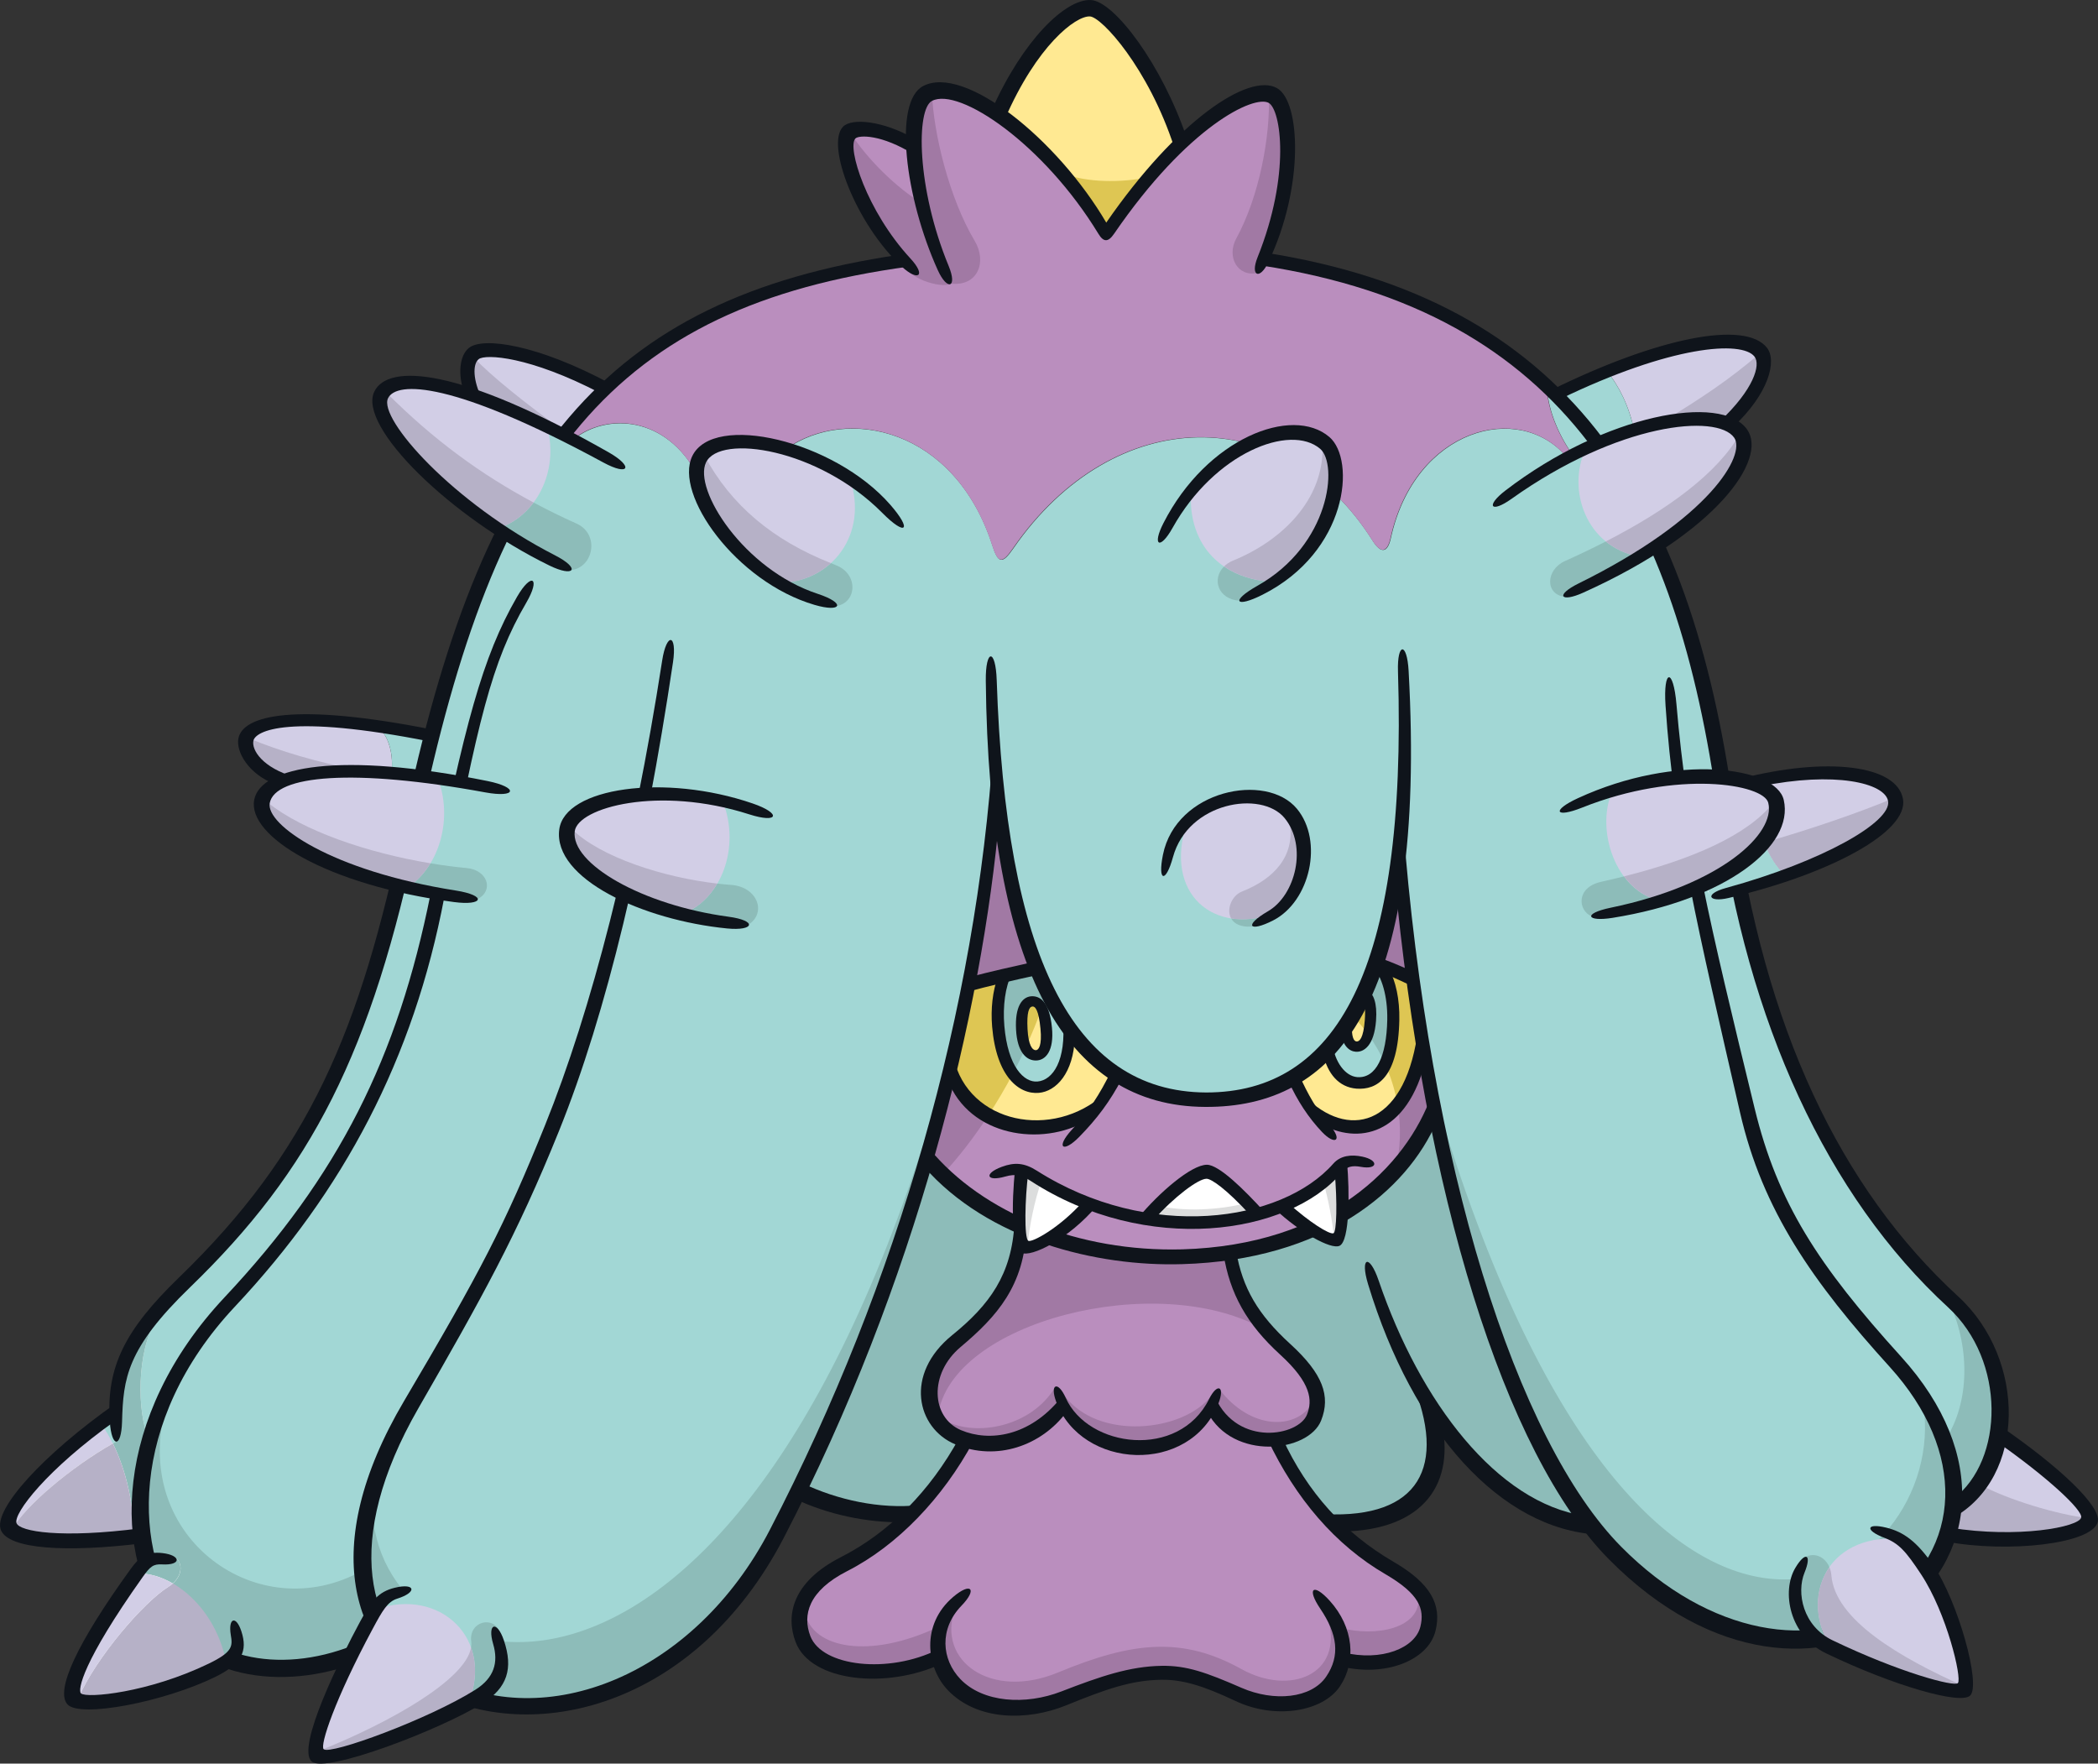 <?xml version="1.0" encoding="UTF-8"?>
<!-- Created with Inkscape (http://www.inkscape.org/) -->
<svg version="1.1" viewBox="0 0 97.94 82.329" xmlns="http://www.w3.org/2000/svg">
 <rect x="0" y="0" width="97.94" height="82.329" fill="#333333" stroke="none"/>
 <g transform="translate(-1.681 -1.977)">
  <g transform="matrix(.814 0 0 -.814 76.008 73.176)">
   <path d="m0 0c-4.212 4.796-7.651 15.938-9.043 23.535-5.308-10.936-22.984-10.007-29.136-2.515-1.262-4.062-4.173-13.401-7.343-19.021 1.137-0.761 4.122-1.464 6.428-1.398l24.135-0.464c4.566-0.014 6.976 2.283 5.561 6.878 2.752-4.38 6.192-6.751 9.398-7.015" fill="#8dbcb9"/>
  </g>
  <g transform="matrix(.814 0 0 -.814 92.897 62.789)">
   <path d="m0 0c-5.953 5.469-11.122 14.177-13.048 28.266-1.444 10.573-4.578 18.859-10.273 24.303-0.025-1.118 0.552-2.673 1.432-3.909l-0.318-0.165c-2.709 3.226-8.705 1.644-10.086-4.645-0.188-0.858-0.567-0.906-1.042-0.153-5.062 8.029-14.83 7.921-20.606-0.438-0.64-0.926-0.869-0.875-1.207 0.177-2.157 6.7-8.295 8.002-11.819 5.524-3.09 0.935-5.213 0.497-5.089-1.502-1.799 3.407-5.187 3.567-7.087 2.068-0.165 0.084-0.341 0.176-0.525 0.27-4.081-5.164-6.694-12.465-8.77-22.476-2.691-12.975-6.39-19.788-13.021-26.206-2.994-2.898-3.917-4.889-3.942-7.372-3.954-2.806-6.462-5.626-6.115-6.559 0.312-0.834 3.317-1.104 7.621-0.545 0.249-2.029 0.979-3.805 2.065-5.129 2.329-2.842 7.357-3.414 11.89-0.814 0.693-1.058 1.63-1.901 2.743-2.511 6.07-3.33 15.035-0.522 19.714 8.529 6.707 12.977 11.416 28.246 12.599 43.172 1.237-13.569 5.891-18.227 11.944-18.255 6.005-0.028 9.977 4.103 11.109 14.334 1.519-17.941 6.081-33.934 12.416-40.329 4.709-4.756 10.989-6.601 15.66-3.377 2.232 1.54 3.479 3.623 3.728 5.924 3.721 2.386 3.428 8.693 0.027 11.818" fill="#a2d7d5"/>
  </g>
  <g transform="matrix(.814 0 0 -.814 34.229 24.149)">
   <path d="m0 0c-0.124 1.999 1.999 2.437 5.089 1.502 3.523 2.478 9.662 1.176 11.818-5.523 0.339-1.053 0.568-1.104 1.207-0.177 5.777 8.359 15.544 8.466 20.607 0.438 0.474-0.753 0.853-0.706 1.042 0.152 1.381 6.289 7.377 7.872 10.086 4.645l0.318 0.165c-0.88 1.237-1.457 2.791-1.433 3.91-4 3.824-9.181 6.168-16.289 7.256 1.972 4.429 1.618 8.792 0.586 9.372-1.246 0.7-5.401-1.69-9.598-7.945-3.056 5.396-8.327 9.046-10.223 8.06-0.602-0.313-0.856-1.456-0.795-3.009-1.836 1.094-3.345 1.116-3.691 0.758-0.738-0.762 0.714-4.737 3.175-7.333-9.003-1.283-15.111-4.365-19.511-9.932 0.183-0.095 0.36-0.187 0.525-0.271 1.9 1.499 5.287 1.34 7.087-2.068" fill="#ba8ebe"/>
  </g>
  <g transform="matrix(.814 0 0 -.814 66.98 41.648)">
   <path d="m0 0c-1.132-10.231-5.104-14.363-11.109-14.334-6.053 0.028-10.707 4.686-11.944 18.255-0.571-7.207-1.971-14.491-4.014-21.561 3.339-3.933 9.069-5.861 14.636-5.7 6.25 0.181 12.275 2.995 14.467 8.531-0.909 4.654-1.599 9.65-2.036 14.809" fill="#ba8ebe"/>
  </g>
  <g transform="matrix(.814 0 0 -.814 68.109 50.524)">
   <path d="m0 0c-0.834-5.232-4.029-5.912-6.434-4.014-0.482 0.767-0.655 1.26-0.89 1.812 1.726 1.532 3.792 3.872 4.531 6.563 0.704-0.194 1.596-0.551 2.178-0.872 0.185-1.315 0.395-2.417 0.615-3.489" fill="#ffe992"/>
  </g>
  <g transform="matrix(.814 0 0 -.814 53.05 53.571)">
   <path d="m0 0c-2.933-2.266-7.524-1.506-8.638 2.146 0.426 1.576 0.867 3.562 1.117 4.72 0.882 0.261 2.709 0.702 3.839 0.906 0.773-1.925 2.781-5.066 4.608-5.943-0.378-0.831-0.571-1.288-0.926-1.829" fill="#ffe992"/>
  </g>
  <g transform="matrix(.814 0 0 -.814 51.589 49.922)">
   <path d="m0 0c0.088-2.171-0.787-3.366-1.781-3.451-0.942-0.08-2.064 0.93-2.281 3.505-0.095 1.112 0.045 2.171 0.367 2.911 0.594 0.141 1.211 0.254 1.807 0.326 0.745-1.493 1.066-2.071 1.888-3.291" fill="#a2d7d5"/>
  </g>
  <g transform="matrix(.814 0 0 -.814 50.521 49.971)">
   <path d="m0 0c0.104-1.081-0.239-1.557-0.588-1.562-0.354-6e-3 -0.76 0.437-0.815 1.5-0.057 1.058 0.202 1.556 0.557 1.592 0.364 0.035 0.741-0.435 0.846-1.53" fill="#ffe992"/>
  </g>
  <g transform="matrix(.814 0 0 -.814 63.66 50.955)">
   <path d="m0 0c0.232-1.148 0.91-1.872 1.665-1.933 1.062-0.086 2.042 0.751 2.098 3.626 0.028 1.494-0.376 2.751-0.978 3.357-0.54-1.836-1.658-3.904-2.785-5.05" fill="#a2d7d5"/>
  </g>
  <g transform="matrix(.814 0 0 -.814 64.528 49.811)">
   <path d="m0 0c-0.011-0.858 0.275-1.233 0.567-1.258 0.345-0.028 0.727 0.295 0.82 1.506 0.07 0.913-0.101 1.371-0.375 1.526-0.357-0.776-0.641-1.23-1.012-1.774" fill="#ffe992"/>
  </g>
  <g transform="matrix(.814 0 0 -.814 61.695 64.978)">
   <path d="m0 0c-1.904 1.738-2.832 3.435-3.191 5.575-0.904-0.142-1.823-0.234-2.748-0.261-3.186-0.092-6.423 0.503-9.237 1.763-0.224-3.08-1.514-4.818-3.69-6.581-2.151-1.743-2.037-4.622 0.088-5.52 1.896-0.802 4.36-0.246 6.048 1.853 1.51-2.984 6.637-3.545 8.493-7e-3 1.467-2.779 5.27-2.261 5.874-0.732 0.451 1.144 0.101 2.321-1.637 3.91" fill="#ba8ebe"/>
  </g>
  <g transform="matrix(.814 0 0 -.814 66.567 75.183)">
   <path d="m0 0c-2.734 1.591-4.981 4.079-6.57 7.386-1.307-0.096-2.837 0.428-3.651 1.969-1.855-3.538-6.982-2.977-8.493 7e-3 -1.556-1.934-3.769-2.555-5.592-2.013-1.628-2.995-4.036-5.599-6.978-7.097-2.527-1.285-2.87-2.98-2.362-4.316 0.805-2.115 4.969-2.373 7.816-1.01 0.151-0.653 0.475-1.231 0.851-1.623 1.358-1.416 3.974-1.647 6.275-0.755 2.211 0.857 3.81 1.43 5.59 1.458 1.266 0.02 2.539-0.404 4.434-1.229 1.968-0.857 4.468-0.685 5.43 0.737 0.265 0.39 0.426 0.816 0.501 1.26 2.731-0.569 4.619 0.483 4.928 1.736 0.31 1.265-0.175 2.324-2.179 3.49" fill="#ba8ebe"/>
  </g>
  <g transform="matrix(.814 0 0 -.814 53.308 12.917)">
   <path d="m0 0c1.481 2.207 2.954 3.923 4.299 5.202-1.467 4.424-4.201 7.739-5.204 7.777-1.119 0.042-3.444-1.997-5.264-6.112 2.103-1.427 4.476-3.876 6.169-6.867" fill="#ffe992"/>
  </g>
  <g transform="matrix(.814 0 0 -.814 29.975 20.12)">
   <path d="m0 0c-3.711 1.956-6.886 2.602-7.588 2.005-0.414-0.353-0.521-1.313-0.029-2.417 1.347-0.453 3.831-1.524 5.155-2.231 0.613 0.809 1.705 1.95 2.462 2.643" fill="#d2cee6"/>
  </g>
  <g transform="matrix(.814 0 0 -.814 2.101 73.225)">
   <path d="m0 0c0.299-0.802 3.09-1.079 7.126-0.604 0.092 2.175-0.703 4.992-1.887 6.522-3.441-2.584-5.56-5.056-5.239-5.918" fill="#d2cee6"/>
  </g>
  <g transform="matrix(.814 0 0 -.814 83.886 18.424)">
   <path d="m0 0c-0.889 1.146-4.35 0.694-8.829-1.105 0.64-0.728 1.291-2.011 1.558-3.386 2.061 0.644 4.127 0.895 5.319 0.388 1.986 1.905 2.436 3.478 1.952 4.103" fill="#d2cee6"/>
  </g>
  <g transform="matrix(.814 0 0 -.814 74.318 20.382)">
   <path d="m0 0c0.928-0.914 1.704-1.878 2.405-2.87 0.668 0.297 1.372 0.563 2.076 0.784-0.267 1.375-0.918 2.657-1.558 3.385-0.936-0.376-1.913-0.807-2.923-1.299" fill="#a2d7d5"/>
  </g>
  <g transform="matrix(.814 0 0 -.814 19.283 35.883)">
   <path d="m0 0c-4.989 0.716-7.316 0.237-7.506-0.753-0.123-0.642 0.382-1.686 2.259-2.369 1.405 0.55 3.501 0.655 6.066 0.437 0.136 0.933-0.09 2.142-0.819 2.685" fill="#d2cee6"/>
  </g>
  <g transform="matrix(.814 0 0 -.814 21.84 36.323)">
   <path d="m0 0c-1.15 0.229-2.188 0.404-3.141 0.541 0.73-0.543 0.955-1.752 0.82-2.685 0.569-0.048 1.153-0.106 1.766-0.186 0.171 0.731 0.35 1.547 0.555 2.33" fill="#a2d7d5"/>
  </g>
  <g transform="matrix(.814 0 0 -.814 94.982 68.907)">
   <path d="m0 0c-0.26-1.758-1.097-3.347-2.588-4.303-0.055-0.501-0.165-0.989-0.314-1.467 3.712-0.607 7.885-0.116 8.111 0.852 0.16 0.686-2.673 3.135-5.209 4.918" fill="#d2cee6"/>
  </g>
  <g transform="matrix(.814 0 0 -.814 61.966 39.964)">
   <path d="m0 0c-1.192 1.442-4.278 1.23-5.988-0.47-1.379-4.189 1.599-6.492 4.986-5.253 1.663 1.101 2.341 4.101 1.002 5.723" fill="#d2cee6"/>
  </g>
  <g transform="matrix(.814 0 0 -.814 51.361 10.084)">
   <path d="m0 0c1.284-0.514 3.25-0.526 4.768-0.215-0.833-1.076-1.635-2.148-2.385-3.212-0.841 1.357-1.388 2.124-2.383 3.427" fill="#dec653"/>
  </g>
  <g transform="matrix(.814 0 0 -.814 41.356 8.14)">
   <path d="m0 0c0.97-1.533 2.658-3.201 4.205-4.132 0.282-1.354 0.831-3.007 1.594-4.356 0.311-0.55-1.779-0.304-2.594 0.651-2.973 3.489-3.838 6.61-3.205 7.837" fill="#a179a4"/>
  </g>
  <g transform="matrix(.814 0 0 -.814 45.189 6.32)">
   <path d="m0 0c0.084-2.306 0.991-6.04 2.448-8.478 0.725-1.212 0.173-2.637-1.379-2.45-2.468 4.958-2.697 10.408-1.069 10.928" fill="#a179a4"/>
  </g>
  <g transform="matrix(.814 0 0 -.814 60.913 6.388)">
   <path d="m0 0c0.094-2.403-0.547-5.846-1.864-8.252-0.581-1.063 0.081-2.227 1.206-1.985 2.757 5.195 1.838 9.877 0.658 10.237" fill="#a179a4"/>
  </g>
  <g transform="matrix(.814 0 0 -.814 45.942 52.094)">
   <path d="m0 0c-0.442-1.881-0.877-3.604-1.254-5.015 0.277-0.307 0.632-0.573 0.908-0.803 0.903 0.962 1.797 2.114 2.626 3.379-1.007 0.573-1.746 1.46-2.28 2.439" fill="#a179a4"/>
  </g>
  <g transform="matrix(.814 0 0 -.814 48.254 38.724)">
   <path d="m0 0c-0.205-3.178-0.886-7.262-1.693-11.215 1.175 0.272 2.591 0.615 3.874 0.897-1.145 2.825-1.958 6.732-2.181 10.318" fill="#a179a4"/>
  </g>
  <g transform="matrix(.814 0 0 -.814 48.505 47.473)">
   <path d="m0 0c-0.697-0.164-1.384-0.326-2.002-0.469-0.367-1.796-0.76-3.562-1.146-5.206 0.534-0.98 1.273-1.866 2.28-2.439 0.514 0.785 1.003 1.615 1.453 2.47-0.886 1.178-1.168 3.428-0.585 5.644" fill="#dec653"/>
  </g>
  <g transform="matrix(.814 0 0 -.814 49.808 48.685)">
   <path d="m0 0c0.225 0.023 0.436-0.177 0.597-0.498 0.117 0.328 0.229 0.656 0.33 0.983-0.229 0.434-0.447 0.916-0.656 1.431-0.607-0.133-1.244-0.281-1.872-0.428-0.583-2.216-0.3-4.466 0.585-5.643 0.276 0.521 0.53 1.053 0.773 1.59-0.386 0.988-0.279 2.511 0.243 2.565" fill="#8dbcb9"/>
  </g>
  <g transform="matrix(.814 0 0 -.814 49.808 48.685)">
   <path d="m0 0c-0.522-0.054-0.629-1.577-0.243-2.565 0.31 0.684 0.594 1.374 0.84 2.067-0.161 0.321-0.372 0.521-0.597 0.498" fill="#dec653"/>
  </g>
  <g transform="matrix(.814 0 0 -.814 66.969 41.657)">
   <path d="m0 0c-0.288-2.888-0.665-4.637-1.344-6.466 0.705-0.266 1.425-0.551 2.22-0.915-0.395 2.773-0.73 5.517-0.876 7.381" fill="#a179a4"/>
  </g>
  <g transform="matrix(.814 0 0 -.814 66.798 56.682)">
   <path d="M 0,0 C 0.994,1.183 1.829,2.52 2.319,3.501 2.118,4.539 1.899,5.805 1.678,7.173 1.38,5.864 0.894,4.663 0.154,3.844 0.362,2.629 0.347,1.323 0,0" fill="#a179a4"/>
  </g>
  <g transform="matrix(.814 0 0 -.814 68.164 50.842)">
   <path d="m0 0c-0.201 1.246-0.402 2.575-0.591 3.9-0.698 0.32-1.337 0.577-1.96 0.816 0.838-1.013 1.303-3.539 0.307-5.688 0.323-0.725 0.576-1.518 0.721-2.357 0.739 0.818 1.225 2.019 1.523 3.329" fill="#dec653"/>
  </g>
  <g transform="matrix(.814 0 0 -.814 65.875 46.921)">
   <path d="m0 0c-0.19-0.514-0.407-1.037-0.649-1.591 0.521-0.536 0.55-1.754 0.265-2.537 0.354-0.497 0.679-1.051 0.95-1.659 0.966 2.083 0.51 5.384-0.566 5.787" fill="#8dbcb9"/>
  </g>
  <g transform="matrix(.814 0 0 -.814 65.346 48.216)">
   <path d="m0 0c-0.199-0.455-0.416-0.929-0.657-1.445 0.322-0.313 0.632-0.684 0.923-1.093 0.285 0.784 0.255 2.001-0.266 2.538" fill="#dec653"/>
  </g>
  <g transform="matrix(.814 0 0 -.814 45.465 68.077)">
   <path d="m0 0c0.709 5.41 12.565 8.396 18.644 4.997-0.884 1.213-1.66 2.78-1.862 4.336-3.86-0.654-8.43-0.076-12.09 1.604-2e-3 -2.39-1.17-4.64-3.178-6.231-2.008-1.592-2.349-3.754-1.514-4.706" fill="#a179a4"/>
  </g>
  <g transform="matrix(.814 0 0 -.814 45.814 68.299)">
   <path d="m0 0c1.731-0.928 4.919-0.377 6.295 1.926l0.426-0.993c-1.316-1.998-5.097-3.297-6.721-0.933" fill="#a179a4"/>
  </g>
  <g transform="matrix(.814 0 0 -.814 51.342 67.082)">
   <path d="m0 0c1.892-2.663 6.889-2.167 8.476-0.036-0.39-2.038-2.392-3.086-4.387-3.02-2.077 0.068-3.734 1.203-4.089 3.056" fill="#a179a4"/>
  </g>
  <g transform="matrix(.814 0 0 -.814 58.604 66.831)">
   <path d="m0 0c1.807-2.36 4.421-2.345 5.333-0.786-0.086-3.088-4.822-2.488-5.808-0.08z" fill="#a179a4"/>
  </g>
  <g transform="matrix(.814 0 0 -.814 39.27 77.286)">
   <path d="m0 0c0.423-2.014 3.692-2.657 7.617-0.791-0.098-0.588-0.049-0.956 7e-3 -1.716-5.4-2.064-8.256-0.111-7.624 2.507" fill="#a179a4"/>
  </g>
  <g transform="matrix(.814 0 0 -.814 46.255 77.12)">
   <path d="m0 0c-1.039-2.929 2.062-5.204 5.925-3.6 4.284 1.779 7.139 2.066 10.514 0.191 2.768-1.539 5.856-0.334 4.974 2.861 2.33-2.884-0.671-6.369-5.453-4.173-3.107 1.428-5.001 1.572-8.757 0.034-6.692-2.74-9.554 1.49-7.203 4.687" fill="#a179a4"/>
  </g>
  <g transform="matrix(.814 0 0 -.814 64.244 77.965)">
   <path d="m0 0c2.052-0.554 4.651-0.034 4.492 1.789 1.4-1.956-0.149-4.305-4.334-3.525 0.035 0.544 2e-3 1.217-0.158 1.736" fill="#a179a4"/>
  </g>
  <g transform="matrix(.814 0 0 -.814 23.774 18.639)">
   <path d="m0 0c0.896-0.986 3.068-2.738 5.382-4.392-1.271 0.504-4.391 1.978-5.564 2.316-0.227 0.854-0.241 1.664 0.182 2.076" fill="#b6b1c7"/>
  </g>
  <g transform="matrix(.814 0 0 -.814 13.384 36.477)">
   <path d="m0 0c1.606-0.663 3.807-1.347 6.171-1.768-1.586-4e-3 -3.345-0.22-4.318-0.59-1.279 0.376-2.342 1.63-1.853 2.358" fill="#b6b1c7"/>
  </g>
  <g transform="matrix(.814 0 0 -.814 8.813 63.868)">
   <path d="m0 0c-1.011-2.107-0.819-5.487-0.141-6.659-0.496-2.064-0.71-3.791-0.504-5.328-2.713-0.346-6.378-0.563-7.419 0.327 0.793 1.402 3.547 3.687 5.973 5.025-0.159 3.314 0.661 5.708 2.091 6.635" fill="#fff"/>
  </g>
  <g transform="matrix(.814 0 0 -.814 8.813 63.868)">
   <path d="m0 0c-1.43-0.927-2.25-3.321-2.091-6.635-0.065-0.036-0.132-0.075-0.198-0.113 0.765-1.547 1.232-3.607 1.172-5.296 0.16 0.019 0.318 0.037 0.472 0.057-0.206 1.537 8e-3 3.264 0.504 5.328-0.678 1.172-0.87 4.552 0.141 6.659" fill="#8dbcb9"/>
  </g>
  <g transform="matrix(.814 0 0 -.814 6.95 69.362)">
   <path d="m0 0c-2.376-1.351-5.004-3.548-5.775-4.913 0.981-0.839 4.296-0.692 6.947-0.384 0.06 1.69-0.407 3.749-1.172 5.297" fill="#b6b1c7"/>
  </g>
  <g transform="matrix(.814 0 0 -.814 9.391 67.813)">
   <path d="m0 0c-1.896-7.316 5.354-12.532 11.313-9.192 0.064-1.26 0.461-2.593 1.309-3.941-9.65-5.255-16.834 2.463-12.622 13.133" fill="#8dbcb9"/>
  </g>
  <g transform="matrix(.814 0 0 -.814 19.074 72.336)">
   <path d="M 0,0 C 0.085,-10.01 20.013,-16.808 32.115,22.491 25.491,-1.504 19.85,-11.481 8.266,-11.384 0.233,-11.317 -1.48,-6.73 0,0" fill="#8dbcb9"/>
  </g>
  <g transform="matrix(.814 0 0 -.814 69.023 54.332)">
   <path d="m0 0c11.794-38.144 29.204-26.4 27.562-16.169 4.603-6.884-1.071-13.304-6.345-13.531-10.903-0.47-18.499 11.943-21.217 29.7" fill="#8dbcb9"/>
  </g>
  <g transform="matrix(.814 0 0 -.814 92.563 62.544)">
   <path d="m0 0c1.379-2.71 1.341-6.05-0.111-8.198 0.355-1.36 0.585-2.418 0.513-3.695 4.108 1.947 3.283 9.25-0.402 11.893" fill="#8dbcb9"/>
  </g>
  <g transform="matrix(.814 0 0 -.814 94.158 71.307)">
   <path d="m0 0c1.569-0.836 4.31-1.678 6.228-1.91-0.441-0.844-2.823-1.552-8.121-0.92 0.162 0.457 0.247 1.105 0.242 1.416 0.709 0.514 1.133 0.903 1.651 1.414" fill="#b6b1c7"/>
  </g>
  <g transform="matrix(.814 0 0 -.814 83.848 18.467)">
   <path d="m0 0c-1.812-1.538-3.232-2.489-5.702-4 1.32 0.367 2.953 0.323 3.803-0.043 1.207 1.103 2.525 3.283 1.899 4.043" fill="#b6b1c7"/>
  </g>
  <g transform="matrix(.814 0 0 -.814 59.153 44.852)">
   <path d="m0 0c0.19-0.337 0.642-0.561 1.466-0.439 0.305 0.204 0.575 0.432 0.826 0.671-0.809-0.27-1.591-0.343-2.292-0.232" fill="#8dbcb9"/>
  </g>
  <g transform="matrix(.814 0 0 -.814 61.15 44.624)">
   <path d="m0 0c2.16 1.43 2.051 4.397 0.915 5.189 0.288-1.892-0.888-3.195-2.751-3.928-0.573-0.226-0.912-1.018-0.616-1.541 0.747-0.119 1.586-0.037 2.452 0.28" fill="#b6b1c7"/>
  </g>
  <g transform="matrix(.814 0 0 -.814 60.759 13.775)">
   <path d="m0 0c17.179-2.699 24.376-13.651 26.872-31.912 1.717-12.56 6.094-21.737 12.86-27.953 3.905-3.587 3.919-10.372-0.344-12.712l0.063 1.118c2.915 2.216 3.014 7.927-0.305 10.977-6.929 6.364-11.527 16.345-13.185 28.482-2.362 17.286-8.761 28.586-26.177 31.263z" fill="#0f141b"/>
  </g>
  <g transform="matrix(.814 0 0 -.814 44.137 14.419)">
   <path d="m0 0c-17.075-2.308-23.775-11.093-28.151-32.198-2.686-12.945-6.177-19.636-13.106-26.342-3.639-3.522-3.833-5.217-3.901-7.714-0.042-1.516-0.596-1.516-0.701-3e-3 -0.219 3.136 0.869 5.278 3.966 8.277 7.443 7.204 10.403 14.11 12.867 25.988 4.402 21.228 11.491 30.145 28.396 32.659z" fill="#0f141b"/>
  </g>
  <g transform="matrix(.814 0 0 -.814 19.877 78.872)">
   <path d="m0 0c-4.274-2.458-9.859-2.368-12.564 0.932-3.44 4.198-3.299 12.328 3.088 19.133 6.54 6.968 9.923 13.707 11.815 23.136 1.954 9.732 2.972 13.598 4.959 17.037 0.835 1.444 1.369 1.097 0.527-0.343-1.98-3.386-2.775-6.732-4.7-16.894-1.757-9.27-5.781-16.837-12.011-23.473-6.152-6.555-5.871-14.253-2.849-17.94 2.262-2.761 7.02-3.109 11.223-0.716z" fill="#0f141b"/>
  </g>
  <g transform="matrix(.814 0 0 -.814 48.352 39.903)">
   <path d="m0 0c-1.006-11.569-4.797-26.968-12.375-41.578-5.104-9.84-14.564-11.967-20.387-8.773-4.224 2.315-6.427 8.085-1.403 16.592 4.403 7.455 5.777 10.092 8.085 15.814 2.657 6.586 5.035 15.768 6.719 26.65 0.254 1.64 0.866 1.545 0.621-0.097-1.634-10.945-3.787-20.061-6.542-26.887-2.424-6.009-4.433-9.578-8.069-15.907-4.322-7.522-3.05-13.032 1.116-15.317 6.143-3.37 14.722 0.013 19.052 8.364 7.381 14.232 11.83 29.9 12.811 44.885z" fill="#0f141b"/>
  </g>
  <g transform="matrix(.814 0 0 -.814 57.937 53.65)">
   <path d="m0 0c-7.932 0.037-12.411 7.689-12.576 24.443-0.019 1.84 0.566 1.865 0.627 0.026 0.52-15.721 4.296-23.606 12.012-23.642 7.423 1e-3 11.539 6.884 11 24.149-0.052 1.664 0.518 1.694 0.61 0.034 1.066-19.221-4.255-25.061-11.673-25.01" fill="#0f141b"/>
  </g>
  <g transform="matrix(.814 0 0 -.814 67.168 40.29)">
   <path d="m0 0c1.487-19.833 6.533-35.587 12.531-41.643 5.065-5.115 11.148-5.996 15.015-3.329 4.593 3.169 4.779 8.795 0.382 13.644-4.412 4.864-7.3 8.973-8.591 14.607-2.43 10.594-3.788 16.155-4.27 23.326-0.142 2.12 0.447 2.183 0.627 0.067 0.606-7.113 1.881-12.485 4.485-23.178 1.318-5.416 3.631-8.975 8.402-14.236 5.078-5.599 4.378-11.714-0.484-15.069-3.867-2.668-10.312-2.57-16.271 3.448-6.018 6.076-10.615 21.098-12.316 39.336z" fill="#0f141b"/>
  </g>
  <g transform="matrix(.814 0 0 -.814 68.76 54.317)">
   <path d="m0 0c-1.73-4.011-6.469-7.964-14.601-8.198-4.893-0.154-11.133 1.371-14.83 5.605l0.321 1.016c3.062-3.715 8.58-5.93 14.496-5.773 8.405 0.243 12.86 4.757 14.32 8.877z" fill="#0f141b"/>
  </g>
  <g transform="matrix(.814 0 0 -.814 43.868 73.041)">
   <path d="m0 0c-2.083-0.033-4.381 0.451-6.231 1.343l0.447 0.885c1.971-0.939 4.414-1.484 6.668-1.244z" fill="#0f141b"/>
  </g>
  <g transform="matrix(.814 0 0 -.814 76.28 73.616)">
   <path d="m0 0c-5.551 0.305-10.601 5.848-13.186 14.358-0.479 1.576 0.078 1.764 0.608 0.206 2.377-6.986 6.797-12.742 11.804-13.484z" fill="#0f141b"/>
  </g>
  <g transform="matrix(.814 0 0 -.814 68.949 68.22)">
   <path d="m0 0c0.856-3.621-0.892-6.403-5.771-6.457l-0.856 0.999c5.355-0.245 7.029 2.706 4.93 7.664z" fill="#0f141b"/>
  </g>
  <g transform="matrix(.814 0 0 -.814 51.468 67.894)">
   <path d="m0 0c-1.425-1.919-4.007-2.856-6.392-1.848-2.186 0.924-2.944 4.005-0.157 6.263 2.124 1.722 3.416 3.467 3.564 6.432l0.69-0.327c-0.125-3.274-1.686-5.031-3.778-6.791-1.83-1.538-1.689-4.044 0.022-4.768 1.642-0.693 3.933-0.348 5.694 1.811z" fill="#0f141b"/>
  </g>
  <g transform="matrix(.814 0 0 -.814 50.985 67.41)">
   <path d="M 0,0 C -0.38,1.02 0.104,1.214 0.548,0.221 1.832,-2.655 7.036,-3.332 8.769,0.146 9.244,1.103 9.701,0.891 9.305,-0.102 7.659,-4.224 1.45,-3.9 0,0" fill="#0f141b"/>
  </g>
  <g transform="matrix(.814 0 0 -.814 59.389 60.385)">
   <path d="m0 0c0.36-2.12 1.255-3.636 3.1-5.32 1.878-1.715 2.325-2.991 1.773-4.389-0.727-1.841-5.056-2.322-6.519 0.482l0.453 0.814c1.306-2.825 4.771-2.184 5.255-0.959 0.32 0.813 0.253 1.802-1.539 3.439-1.911 1.745-2.891 3.491-3.254 5.799z" fill="#0f141b"/>
  </g>
  <g transform="matrix(.814 0 0 -.814 45.632 79.647)">
   <path d="m0 0c-3.141-1.466-7.495-1.04-8.364 1.243-0.573 1.504-0.233 3.435 2.61 4.882 2.735 1.392 5.092 3.759 6.776 6.839l0.802-0.215c-1.743-3.24-4.354-5.969-7.23-7.433-2.232-1.135-2.573-2.525-2.116-3.725 0.668-1.758 4.487-2.186 7.321-0.771z" fill="#0f141b"/>
  </g>
  <g transform="matrix(.814 0 0 -.814 59.361 81.385)">
   <path d="m0 0c-1.922 0.91-3.09 1.238-4.266 1.219-1.723-0.027-3.153-0.531-5.444-1.464-2.236-0.911-5.102-0.894-6.785 0.861-1.234 1.285-1.576 3.764 0.306 5.359 1.015 0.861 1.398 0.45 0.472-0.506-1.291-1.333-1.146-3.083-0.063-4.214 1.294-1.348 3.728-1.505 5.789-0.706 2.255 0.874 3.924 1.44 5.746 1.469 1.441 0.024 2.553-0.375 4.591-1.263 1.854-0.807 4.001-0.614 4.854 0.649 0.809 1.194 0.646 2.43-0.347 3.897-0.785 1.159-0.403 1.492 0.539 0.457 1.393-1.534 1.546-3.505 0.584-4.929-0.984-1.452-3.716-1.899-5.976-0.829" fill="#0f141b"/>
  </g>
  <g transform="matrix(.814 0 0 -.814 61.546 69.115)">
   <path d="m0 0c1.441-3.124 3.562-5.453 6.38-7.093 2.127-1.238 2.771-2.453 2.402-3.954-0.424-1.724-2.931-2.669-5.443-2.035l0.117 0.8c2.252-0.547 4.158 0.253 4.458 1.473 0.249 1.013-0.062 1.878-2.004 3.008-2.877 1.674-5.155 4.346-6.756 7.73z" fill="#0f141b"/>
  </g>
  <g transform="matrix(.814 0 0 -.814 23.359 20.331)">
   <path d="m0 0c-0.392 1.069-0.279 2.163 0.26 2.595 0.818 0.656 3.982 0.178 8.117-2.053l-0.537-0.563c-4.115 2.153-6.635 2.271-7.016 1.974-0.362-0.284-0.33-1.228 0.175-2.239z" fill="#0f141b"/>
  </g>
  <g transform="matrix(.814 0 0 -.814 14.586 38.611)">
   <path d="m0 0c-1.622 0.588-2.326 1.909-2.182 2.655 0.251 1.311 3.154 2.096 11.188 0.496l-0.169-0.679c-8.192 1.63-10.052 0.612-10.16 0.043-0.101-0.522 0.511-1.534 2.366-2.074z" fill="#0f141b"/>
  </g>
  <g transform="matrix(.814 0 0 -.814 60.878 44.514)">
   <path d="m0 0c1.577 0.917 2.274 3.734 0.943 5.346-1.33 1.607-5.531 0.919-6.396-2.24-0.416-1.519-0.889-1.417-0.577 0.128 0.747 3.717 5.929 4.761 7.687 2.638 1.533-1.851 0.757-5.317-1.369-6.402-1.366-0.698-1.713-0.298-0.288 0.53" fill="#0f141b"/>
  </g>
  <g transform="matrix(.814 0 0 -.814 81.957 21.655)">
   <path d="m0 0c1.965 1.847 2.367 3.252 2.002 3.723-0.726 0.936-4.785 0.646-11.149-2.435l-0.522 0.513c6.064 2.99 11.134 4.04 12.389 2.423 0.572-0.74 0.114-2.606-1.941-4.53z" fill="#0f141b"/>
  </g>
  <g transform="matrix(.814 0 0 -.814 8.348 74.021)">
   <path d="m0 0c-4.357-0.538-7.727-0.35-8.145 0.774-0.435 1.167 2.428 4.319 6.59 7.244l-1e-3 -0.978c-3.938-2.792-5.888-5.341-5.685-5.888 0.178-0.477 2.53-0.891 7.145-0.29z" fill="#0f141b"/>
  </g>
  <g transform="matrix(.814 0 0 -.814 95.035 68.533)">
   <path d="m0 0c3.444-2.36 5.826-4.63 5.621-5.508-0.297-1.277-5.171-1.806-8.717-1.134l0.241 0.794c3.89-0.627 7.401 0.035 7.525 0.583 0.094 0.418-1.894 2.284-4.843 4.35z" fill="#0f141b"/>
  </g>
  <g transform="matrix(.814 0 0 -.814 54.072 52.303)">
   <path d="m0 0c-0.704-1.348-1.454-2.337-2.463-3.369-0.931-0.952-1.383-0.636-0.43 0.406 0.992 1.083 1.588 2.013 2.251 3.352z" fill="#0f141b"/>
  </g>
  <g transform="matrix(.814 0 0 -.814 52.418 54.293)">
   <path d="m0 0c-2.591-1.517-6.732-0.907-7.974 2.325l0.33 1.284c0.838-3.782 5.7-4.743 8.655-2.069z" fill="#0f141b"/>
  </g>
  <g transform="matrix(.814 0 0 -.814 50.172 47.482)">
   <path d="m0 0c-1.315-0.282-3.007-0.676-4.091-0.979l0.174 0.859c1.136 0.304 2.451 0.594 3.661 0.866z" fill="#0f141b"/>
  </g>
  <g transform="matrix(.814 0 0 -.814 49.863 48.965)">
   <path d="m0 0c-0.178-0.031-0.314-0.323-0.263-1.294 0.049-0.929 0.273-1.211 0.479-1.208 0.154 2e-3 0.358 0.25 0.263 1.236-0.1 1.035-0.291 1.299-0.479 1.266m0.226-3.094c-0.55-9e-3 -1.08 0.47-1.148 1.773-0.071 1.32 0.347 1.858 0.857 1.909 0.484 0.038 1.054-0.264 1.203-1.803 0.126-1.308-0.348-1.87-0.912-1.879" fill="#0f141b"/>
  </g>
  <g transform="matrix(.814 0 0 -.814 51.858 50.394)">
   <path d="m0 0c-0.076-2.065-1.072-3.11-2.067-3.195-1.134-0.099-2.433 0.924-2.677 3.795-0.088 1.04 0.033 2.046 0.321 2.833l0.796 0.168c-0.359-0.694-0.513-1.814-0.417-2.949 0.201-2.365 1.136-3.265 1.901-3.196 0.883 0.075 1.656 1.202 1.459 3.519z" fill="#0f141b"/>
  </g>
  <g transform="matrix(.814 0 0 -.814 64.792 49.769)">
   <path d="m0 0c-0.032-0.744 0.101-1.007 0.268-1.016 0.166-9e-3 0.391 0.185 0.47 1.215 0.05 0.646-9e-3 1.04-0.132 1.202l0.324 0.521c0.284-0.21 0.534-0.689 0.453-1.746-0.112-1.447-0.706-1.814-1.163-1.781-0.367 0.025-0.749 0.335-0.849 1.096z" fill="#0f141b"/>
  </g>
  <g transform="matrix(.814 0 0 -.814 66.511 47.183)">
   <path d="m0 0c0.403-0.735 0.631-1.769 0.607-2.954-0.062-3.316-1.278-4.033-2.462-3.943-1.009 0.083-1.653 0.852-1.915 1.999l0.538 0.579c0.145-1.078 0.745-1.861 1.423-1.917 1.081-0.084 1.684 1.183 1.724 3.287 0.026 1.382-0.328 2.458-0.781 3.003z" fill="#0f141b"/>
  </g>
  <g transform="matrix(.814 0 0 -.814 65.959 46.641)">
   <path d="m0 0c0.744-0.277 1.306-0.498 2.021-0.835l0.113-0.906c-0.883 0.427-1.512 0.712-2.357 1.026z" fill="#0f141b"/>
  </g>
  <g transform="matrix(.814 0 0 -.814 62.309 52.111)">
   <path d="m0 0c0.516-1.173 1.077-2.134 1.768-2.925 0.779-0.892 0.325-1.204-0.438-0.398-0.761 0.806-1.402 1.765-1.935 2.947z" fill="#0f141b"/>
  </g>
  <g transform="matrix(.814 0 0 -.814 68.255 51.379)">
   <path d="m0 0c-1.068-4.5-3.963-4.96-6.052-3.755l-0.681 1.358c2.471-2.266 5.637-1.388 6.289 4.191z" fill="#0f141b"/>
  </g>
  <g transform="matrix(.814 0 0 -.814 45.46 14.59)">
   <path d="m0 0c-1.886 4.162-2.564 9.665-0.837 10.563 2.378 1.237 7.7-3.065 10.498-7.834 4.03 5.834 8.173 8.624 9.794 7.711 1.354-0.762 1.562-5.669-0.492-9.974-0.503-1.054-1.06-0.809-0.624 0.276 1.914 4.77 1.331 8.463 0.64 8.851-0.838 0.473-4.637-1.325-8.87-7.505-0.346-0.505-0.609-0.477-0.896-5e-3 -3.127 5.142-7.992 8.437-9.548 7.625-0.908-0.473-0.893-4.988 0.959-9.47 0.518-1.255-0.08-1.439-0.624-0.238" fill="#0f141b"/>
  </g>
  <g transform="matrix(.814 0 0 -.814 44.365 9.2)">
   <path d="m0 0c-1.901 1.191-3.189 1.127-3.38 0.932-0.487-0.502 0.633-4.152 3.157-6.884 0.923-0.999 0.444-1.335-0.497-0.465-2.623 2.428-4.377 6.985-3.372 8.022 0.508 0.526 2.311 0.333 4.07-0.668z" fill="#0f141b"/>
  </g>
  <g transform="matrix(.814 0 0 -.814 56.498 8.856)">
   <path d="m0 0c-1.48 4.547-4.169 7.484-4.839 7.509-0.827 0.036-3.046-1.68-4.868-5.87l-0.757 0.505c1.792 4.026 4.235 6.378 5.678 6.304 1.336-0.049 4.103-3.72 5.525-7.974z" fill="#0f141b"/>
  </g>
  <g transform="matrix(.814 0 0 -.814 25.002 78.61)">
   <path d="m0 0c0.33-1.065 0.205-2.29-1.124-3.123-2.553-1.599-8.681-3.864-9.262-3.336-0.584 0.529 1.251 4.54 2.791 7.401 0.647 1.2 1.021 1.765 1.704 1.873 2.673 0.423 5.284-0.857 5.891-2.815" fill="#a2d7d5"/>
  </g>
  <g transform="matrix(.814 0 0 -.814 22.885 43.802)">
   <path d="m0 0c-6.976 0.947-11.382 3.712-11.057 5.431 0.357 1.883 5.161 2.396 12.867 0.853 4.344-0.869 3.47-7-1.81-6.284" fill="#a2d7d5"/>
  </g>
  <g transform="matrix(.814 0 0 -.814 27.476 28.143)">
   <path d="m0 0c-5.728 2.928-10.553 7.914-9.797 9.488 0.686 1.429 4.544 0.94 12.876-3.584 3.004-1.631 0.6-7.785-3.079-5.904" fill="#a2d7d5"/>
  </g>
  <g transform="matrix(.814 0 0 -.814 12.946 78.241)">
   <path d="m0 0c0.172-1.128-0.396-1.448-1.682-2.07-3.291-1.592-7.464-2.139-7.918-1.638-0.597 0.663 1.116 3.71 3.605 7.219 0.503 0.708 0.918 1.075 1.564 1.021 1.555-0.129 4.096-2.327 4.431-4.532" fill="#8dbcb9"/>
  </g>
  <g transform="matrix(.814 0 0 -.814 49.941 56.878)">
   <path d="m0 0c-0.234 0.148-0.45 0.257-0.674 0.32-0.19-1.527-0.198-4.209 0.149-4.391 0.354-0.186 2.217 0.712 3.73 2.47-1.083 0.408-2.16 0.936-3.205 1.601" fill="#fff"/>
  </g>
  <g transform="matrix(.814 0 0 -.814 61.515 58.284)">
   <path d="M 0,0 C 1.287,-1.158 2.781,-2.12 3.167,-1.919 3.547,-1.721 3.543,0.436 3.38,2.345 3.033,2.17 2.111,0.754 0,0" fill="#fff"/>
  </g>
  <g transform="matrix(.814 0 0 -.814 60.403 58.661)">
   <path d="m0 0c-1.299 1.435-2.438 2.393-2.924 2.417-0.654 0.033-2.307-1.328-3.493-2.692 2.294-0.376 4.51-0.247 6.417 0.275" fill="#fff"/>
  </g>
  <g transform="matrix(.814 0 0 -.814 19.487 20.413)">
   <path d="m0 0c-0.613-1.278 2.438-4.828 6.683-7.666 2.197 0.729 3.512 3.276 2.824 5.832-5.995 2.908-8.922 3.052-9.507 1.834" fill="#d2cee6"/>
  </g>
  <g transform="matrix(.814 0 0 -.814 13.92 39.394)">
   <path d="m 0,0 c -0.281,-1.486 2.987,-3.681 8.372,-4.921 1.863,1.283 2.557,4.036 1.701,6.244 C 4.005,2.194 0.312,1.644 0,0" fill="#d2cee6"/>
  </g>
  <g transform="matrix(.814 0 0 -.814 35.42 39.379)">
   <path d="m0 0c-4.441 1-8.693 0.132-8.927-1.668-0.253-1.947 2.832-3.849 6.622-4.8 2.173 0.801 3.363 3.771 2.305 6.468" fill="#d2cee6"/>
  </g>
  <g transform="matrix(.814 0 0 -.814 41.346 24.294)">
   <path d="m0 0c-3.464 2.279-7.813 2.756-8.619 1.08-0.758-1.58 1.517-5.197 4.626-7.088 2.932 0.034 5.121 2.793 3.993 6.008" fill="#d2cee6"/>
  </g>
  <g transform="matrix(.814 0 0 -.814 63.537 22.639)">
   <path d="m0 0c-1.673 1.434-5.173 0.25-7.689-2.81-0.182-3.171 1.866-5.047 4.742-5.183 3.887 2.593 4.078 7.023 2.947 7.993" fill="#d2cee6"/>
  </g>
  <g transform="matrix(.814 0 0 -.814 82.926 22.191)">
   <path d="m0 0c-0.956 1.369-4.761 0.972-8.894-0.942-1.044-2.314 0.016-5.573 3.098-6.154 4.858 2.962 6.614 5.925 5.796 7.096" fill="#d2cee6"/>
  </g>
  <g transform="matrix(.814 0 0 -.814 84.58 39.366)">
   <path d="m0 0c-0.375 1.497-4.89 1.976-9.366 0.583-0.996-2.206 0.162-5.771 2.737-6.315 4.423 1.37 7.123 3.757 6.629 5.732" fill="#d2cee6"/>
  </g>
  <g transform="matrix(.814 0 0 -.814 8.068 75.423)">
   <path d="m0 0c-2.67-3.434-4.187-6.537-3.59-7.197 0.611-0.677 6.044 0.313 8.715 2.073-0.576 3.084-3.031 5.179-5.125 5.124" fill="#b6b1c7"/>
  </g>
  <g transform="matrix(.814 0 0 -.814 19.239 77.101)">
   <path d="m0 0c-1.487-2.174-3.822-7.932-3.356-8.354 0.539-0.49 5.249 0.983 8.66 2.984 1.47 3.65-1.615 6.639-5.304 5.37" fill="#d2cee6"/>
  </g>
  <g transform="matrix(.814 0 0 -.814 87.15 78.898)">
   <path d="m0 0c3.617-1.729 7.196-2.806 7.668-2.36 0.467 0.442-1.169 6.888-3.784 8.619-4.18 0.233-5.699-3.431-3.884-6.259" fill="#d2cee6"/>
  </g>
  <g transform="matrix(.814 0 0 -.814 90.18 39.332)">
   <path d="m0 0c-0.293 1.694-4.215 1.965-8.359 1.019 1.809-0.494 1.992-1.994 0.815-3.446 0.323-0.811 0.759-1.519 1.292-1.942 3.504 1.271 6.48 3.058 6.252 4.369" fill="#d2cee6"/>
  </g>
  <g transform="matrix(.814 0 0 -.814 84.038 41.308)">
   <path d="m0 0c-0.554-0.683-1.404-1.356-2.532-1.909-0.939-0.46-1.033-1.39 0.3-1.082 1.169 0.271 2.375 0.633 3.524 1.049-0.533 0.423-0.969 1.13-1.292 1.942" fill="#fff"/>
  </g>
  <g transform="matrix(.814 0 0 -.814 9.684 74.596)">
   <path d="m0 0c0.646-0.178 0.811-1.18-0.183-1.795-1.404-0.871-4.14-4.043-5.146-6.357-0.586 0.455 0.809 3.891 3.719 7.491 0.5 0.619 1.078 0.807 1.61 0.661" fill="#fff"/>
  </g>
  <g transform="matrix(.814 0 0 -.814 9.684 74.596)">
   <path d="m0 0c-0.532 0.146-1.11-0.042-1.61-0.661-0.098-0.12-0.189-0.239-0.282-0.359 0.647-1e-3 1.324-0.204 1.968-0.576 0.31 0.275 0.443 0.593 0.443 0.874 3.4665e-4 0.344-0.199 0.634-0.519 0.722" fill="#8dbcb9"/>
  </g>
  <g transform="matrix(.814 0 0 -.814 5.345 81.234)">
   <path d="m 0,0 c 1.006,2.314 3.742,5.487 5.146,6.357 0.101,0.062 0.181,0.13 0.259,0.2 C 4.761,6.929 4.084,7.131 3.438,7.132 0.724,3.667 -0.566,0.44 0,0" fill="#d2cee6"/>
  </g>
  <g transform="matrix(.814 0 0 -.814 50.296 57.111)">
   <path d="m0 0c-0.396-1.148-0.687-2.538-0.81-3.825-0.333 0.266-0.618 2.874-0.271 4.436 0.417-0.165 0.647-0.275 1.081-0.611" fill="#dcdddd"/>
  </g>
  <g transform="matrix(.814 0 0 -.814 63.479 57.226)">
   <path d="m0 0c0.259-0.938 0.475-1.991 0.609-3.273 0.355 0.176 0.633 2.351 0.361 4.259-0.393-0.42-0.631-0.694-0.97-0.986" fill="#dcdddd"/>
  </g>
  <g transform="matrix(.814 0 0 -.814 55.806 58.283)">
   <path d="m0 0c1.52-0.315 3.404-0.224 4.99 0.173l0.473-0.58c-1.628-0.645-4.503-0.675-6.116-0.299z" fill="#dcdddd"/>
  </g>
  <g transform="matrix(.814 0 0 -.814 28.591 26.417)">
   <path d="m0 0c-0.84 0.374-1.654 0.778-2.455 1.204-0.502-0.672-1.18-1.189-1.976-1.469 1.268-0.843 2.649-1.676 4.107-2.406 1.302 0.127 1.686 2.066 0.324 2.671" fill="#8dbcb9"/>
  </g>
  <g transform="matrix(.814 0 0 -.814 26.592 25.437)">
   <path d="m0 0c-2.993 1.595-5.738 3.591-8.432 6.292-0.901-1.496 2.028-4.817 6.456-7.761 0.796 0.28 1.474 0.797 1.976 1.469" fill="#b6b1c7"/>
  </g>
  <g transform="matrix(.814 0 0 -.814 25.018 78.185)">
   <path d="m0 0c-0.337 0.992-1.795 0.659-1.645-0.525 0.015-0.109 9e-3 -0.222-9e-3 -0.336 0.314-0.868 0.32-1.902-0.082-3.003 7e-3 5e-3 0.016 0.01 0.025 0.015 1.915 1.163 2.235 2.308 1.711 3.849" fill="#8dbcb9"/>
  </g>
  <g transform="matrix(.814 0 0 -.814 23.671 78.885)">
   <path d="m0 0c-0.297-1.831-4.615-4.295-8.721-5.933 0.249-0.708 5.347 0.938 8.639 2.93 0.402 1.101 0.396 2.135 0.082 3.003" fill="#b6b1c7"/>
  </g>
  <g transform="matrix(.814 0 0 -.814 87.082 75.135)">
   <path d="m0 0c-0.35 0.835-1.396 1.004-1.88 0.01-0.61-1.256 0.103-3.498 1.93-4.569-0.956 1.537-0.936 3.303-0.05 4.559" fill="#8dbcb9"/>
  </g>
  <g transform="matrix(.814 0 0 -.814 93.436 80.727)">
   <path d="m0 0c-3.776 1.68-7.491 3.854-7.692 6.403-0.014 0.173-0.055 0.327-0.113 0.465-0.885-1.256-0.906-3.022 0.05-4.558 3e-3 -3e-3 6e-3 -5e-3 9e-3 -7e-3 2.967-1.726 7.562-3.033 7.746-2.303" fill="#b6b1c7"/>
  </g>
  <g transform="matrix(.814 0 0 -.814 40.698 28.36)">
   <path d="m0 0c-0.098 0.037-0.187 0.08-0.281 0.118-0.701-0.639-1.62-1.045-2.644-1.117 0.883-0.531 1.861-0.999 2.962-1.347 1.187 0.206 1.271 1.853-0.037 2.346" fill="#8dbcb9"/>
  </g>
  <g transform="matrix(.814 0 0 -.814 38.095 29.186)">
   <path d="m0 0c1.133 0.014 2.151 0.437 2.915 1.132-3.294 1.303-5.728 3.304-7.261 6.185-0.454-0.569-0.388-1.68 0.165-2.929 0.8-1.547 2.341-3.268 4.181-4.388" fill="#b6b1c7"/>
  </g>
  <g transform="matrix(.814 0 0 -.814 23.475 42.501)">
   <path d="m0 0c-0.685 0.063-1.385 0.157-2.087 0.273-0.309-0.509-0.704-0.957-1.181-1.306 1.438-0.369 2.811-0.63 3.867-0.752 0.98 0.489 0.588 1.675-0.599 1.785" fill="#8dbcb9"/>
  </g>
  <g transform="matrix(.814 0 0 -.814 21.776 42.278)">
   <path d="m0 0c-3.631 0.601-7.33 1.869-9.326 3.481-0.12-1.993 4.252-3.788 8.145-4.787 0.477 0.349 0.871 0.796 1.181 1.306" fill="#b6b1c7"/>
  </g>
  <g transform="matrix(.814 0 0 -.814 35.815 43.287)">
   <path d="m0 0c-0.26 0.018-0.526 0.045-0.797 0.076-0.414-0.708-0.994-1.275-1.692-1.611 1.248-0.376 1.951-0.527 3.47-0.752 1.082 0.69 0.518 2.181-0.981 2.287" fill="#8dbcb9"/>
  </g>
  <g transform="matrix(.814 0 0 -.814 35.166 43.225)">
   <path d="m0 0c-3.06 0.351-6.69 1.499-8.349 3.134 0.112-2.163 2.519-3.661 6.657-4.745 0.698 0.336 1.278 0.903 1.692 1.611" fill="#b6b1c7"/>
  </g>
  <g transform="matrix(.814 0 0 -.814 59.567 30.022)">
   <path d="m0 0c0.683 0.284 1.292 0.658 1.845 1.082-1.06 0.063-2.004 0.363-2.762 0.881-0.706-0.698-0.367-1.889 0.917-1.963" fill="#8dbcb9"/>
  </g>
  <g transform="matrix(.814 0 0 -.814 63.423 22.837)">
   <path d="m0 0c0.049-3.041-2.314-5.374-5.143-6.527-0.21-0.086-0.377-0.202-0.51-0.334 0.757-0.518 1.702-0.819 2.761-0.882 3.424 2.371 4.249 6.448 2.892 7.743" fill="#b6b1c7"/>
  </g>
  <g transform="matrix(.814 0 0 -.814 74.735 28.169)">
   <path d="M 0,0 C -1.102,-0.493 -1.173,-1.939 0.043,-2.06 1.5,-1.439 2.87,-0.594 4.197,0.264 3.461,0.414 2.84,0.715 2.341,1.122 1.584,0.734 0.801,0.359 0,0" fill="#8dbcb9"/>
  </g>
  <g transform="matrix(.814 0 0 -.814 82.926 22.191)">
   <path d="m0 0c-1.275-2.3-4.198-4.413-7.719-6.22 0.515-0.42 1.157-0.731 1.923-0.875 4.858 2.961 6.614 5.924 5.796 7.095" fill="#b6b1c7"/>
  </g>
  <g transform="matrix(.814 0 0 -.814 84.052 41.339)">
   <path d="m0 0c-0.904-0.785-2.068-1.587-3.002-2.073-0.432-0.225-0.326-1.201 0.474-1.058 0.877 0.157 2.276 0.646 3.769 1.26-0.509 0.419-0.926 1.094-1.241 1.871" fill="#a2d7d5"/>
  </g>
  <g transform="matrix(.814 0 0 -.814 84.038 41.308)">
   <path d="m0 0c0.323-0.812 0.759-1.519 1.292-1.942 2.968 1.075 6.69 3.018 6.205 4.517-2.091-0.88-4.989-1.862-7.497-2.575" fill="#b6b1c7"/>
  </g>
  <g transform="matrix(.814 0 0 -.814 77.49 42.89)">
   <path d="m0 0c-0.428-0.107-0.861-0.211-1.303-0.309-1.468-0.324-1.334-1.651-0.547-1.981 1.353 0.241 2.607 0.562 3.751 0.937-0.781 0.213-1.422 0.706-1.901 1.353" fill="#8dbcb9"/>
  </g>
  <g transform="matrix(.814 0 0 -.814 84.469 39.443)">
   <path d="m0 0c-1.477-1.883-4.707-3.263-8.571-4.233 0.479-0.647 1.12-1.14 1.901-1.353 4.196 1.376 6.832 3.533 6.67 5.586" fill="#b6b1c7"/>
  </g>
  <g transform="matrix(.814 0 0 -.814 27.33 28.378)">
   <path d="m0 0c-5.669 2.768-11.004 7.977-10.045 9.972 0.789 1.646 4.898 1.378 13.435-3.475 1.461-0.83 1.18-1.391-0.297-0.588-8.61 4.673-11.868 4.687-12.35 3.684-0.561-1.167 3.696-5.992 9.572-9.004 1.512-0.775 1.11-1.285-0.315-0.589" fill="#0f141b"/>
  </g>
  <g transform="matrix(.814 0 0 -.814 22.875 44.087)">
   <path d="m0 0c-7.31 0.971-11.852 3.785-11.459 5.858 0.367 1.944 4.967 2.785 13.377 1.083 1.804-0.365 1.682-0.984-0.129-0.651-7.549 1.387-12.054 0.99-12.357-0.614-0.233-1.233 3.517-3.887 10.662-5.014 1.825-0.287 1.592-0.886-0.094-0.662" fill="#0f141b"/>
  </g>
  <g transform="matrix(.814 0 0 -.814 35.626 45.32)">
   <path d="m0 0c-4.846 0.479-9.995 2.853-9.628 5.677 0.312 2.405 6.036 3.227 11.094 1.491 1.673-0.574 1.48-1.163-0.203-0.622-5.197 1.669-9.827 0.383-10.003-0.972-0.24-1.849 3.848-4.231 8.815-4.9 1.688-0.227 1.472-0.826-0.075-0.674" fill="#0f141b"/>
  </g>
  <g transform="matrix(.814 0 0 -.814 39.704 30.214)">
   <path d="M 0,0 C -4.501,1.321 -8.065,6.333 -7.011,8.531 -5.802,11.048 1.122,9.43 4.34,5.75 5.621,4.285 5.254,3.897 3.884,5.279 0.233,8.959 -5.425,9.825 -6.22,8.171 -6.966,6.616 -4.056,2.029 0.177,0.636 1.834,0.091 1.549,-0.455 0,0" fill="#0f141b"/>
  </g>
  <g transform="matrix(.814 0 0 -.814 60.388 29.318)">
   <path d="m0 0c4.168 2.353 4.619 6.966 3.594 7.846-1.721 1.474-6.067-0.227-8.473-4.537-0.716-1.282-1.188-1.025-0.519 0.282 2.49 4.865 7.385 6.764 9.517 4.934 1.527-1.311 1.063-6.578-3.84-9.046-1.533-0.772-1.873-0.378-0.279 0.521" fill="#0f141b"/>
  </g>
  <g transform="matrix(.814 0 0 -.814 75.379 29.211)">
   <path d="m0 0c7.573 3.738 9.593 7.389 8.917 8.355-0.976 1.396-6.655 0.854-12.769-3.506-1.19-0.849-1.509-0.412-0.349 0.478 5.729 4.393 12.404 5.581 13.86 3.497 1.192-1.706-1.747-5.912-9.408-9.359-1.289-0.581-1.626-0.144-0.251 0.535" fill="#0f141b"/>
  </g>
  <g transform="matrix(.814 0 0 -.814 76.874 44.351)">
   <path d="m0 0c6.325 1.309 9.475 4.257 9.034 6.018-0.268 1.073-5.197 1.907-10.674-0.277-1.563-0.623-1.766-0.162-0.239 0.541 5.662 2.609 11.366 1.801 11.802-0.103 0.609-2.657-3.31-5.719-9.818-6.761-1.495-0.239-1.73 0.246-0.105 0.582" fill="#0f141b"/>
  </g>
  <g transform="matrix(.814 0 0 -.814 4.832 81.543)">
   <path d="M 0,0 C -0.72,0.796 0.556,3.524 3.625,7.77 4.135,8.475 4.562,8.779 5.443,8.679 6.544,8.551 6.533,7.967 5.43,8.029 4.923,8.058 4.746,7.918 4.309,7.3 0.86,2.439 0.567,0.819 0.778,0.628 1.095,0.343 4.632,0.661 8.104,2.341 9.495,3.014 9.47,3.346 9.364,3.991 9.206,4.965 9.668,5.125 9.973,4.188 10.338,3.064 10.015,2.331 8.467,1.573 5.545,0.143 0.714,-0.791 0,0" fill="#0f141b"/>
  </g>
  <g transform="matrix(.814 0 0 -.814 16.229 84.206)">
   <path d="m0 0c-0.901 0.817 1.685 5.984 2.755 7.974 0.652 1.211 1.049 1.754 2.014 1.988 1.191 0.289 1.301-0.263 0.14-0.625-0.552-0.172-0.837-0.666-1.414-1.742-2.159-4.024-3.036-6.679-2.804-6.893 0.369-0.342 5.975 1.703 8.686 3.402 1.096 0.686 1.344 1.578 1.033 2.632-0.35 1.192 0.219 1.381 0.616 0.205 0.541-1.602 0.208-2.712-1.229-3.613-2.36-1.478-9.008-4.043-9.797-3.328" fill="#0f141b"/>
  </g>
  <g transform="matrix(.814 0 0 -.814 86.925 79.158)">
   <path d="m0 0c-2.109 1.012-2.567 3.552-1.758 4.905 0.583 0.974 0.956 0.778 0.526-0.273-0.478-1.164-0.095-3.069 1.603-3.885 3.844-1.846 7.003-2.687 7.193-2.452 0.234 0.289-0.635 3.993-2.112 6.233-0.877 1.33-1.275 1.781-2.12 2.102-1.108 0.422-1.038 0.858 0.11 0.58 1.018-0.245 1.778-0.813 2.71-2.166 1.392-2.014 2.762-6.853 2.109-7.471-0.563-0.53-4.384 0.564-8.261 2.427" fill="#0f141b"/>
  </g>
  <g transform="matrix(.814 0 0 -.814 49.804 57.111)">
   <path d="m0 0c-0.506 0.328-0.855 0.434-1.475 0.256-1.074-0.309-1.242 0.168-0.195 0.558 0.733 0.273 1.295 0.236 2.015-0.221 6.411-4.071 14.03-2.97 16.999 0.404 0.411 0.466 1.026 0.538 1.667 0.402 0.963-0.204 0.888-0.761-0.078-0.586-0.519 0.095-0.824 0.012-1.115-0.332-3.033-3.583-11.195-4.773-17.818-0.481" fill="#0f141b"/>
  </g>
  <g transform="matrix(.814 0 0 -.814 52.88 58.273)">
   <path d="m0 0c-1.578-1.875-3.765-2.981-4.333-2.685-0.54 0.284-0.571 2.839-0.346 4.794l0.753-0.192c-0.196-1.501-0.241-3.768-1e-3 -3.915 0.202-0.123 1.813 0.75 3.141 2.254z" fill="#0f141b"/>
  </g>
  <g transform="matrix(.814 0 0 -.814 60.072 58.729)">
   <path d="m0 0c-1.439 1.573-2.269 2.114-2.535 2.119-0.464 7e-3 -1.85-1.02-3.067-2.388l-0.834 0.174c1.167 1.404 3.018 3.018 3.921 3.017 0.684-2e-3 2.117-1.405 3.311-2.722z" fill="#0f141b"/>
  </g>
  <g transform="matrix(.814 0 0 -.814 64.564 56.235)">
   <path d="m0 0c0.152-1.675 0.162-4.513-0.429-4.79-0.497-0.233-2.286 0.778-3.717 2.116l0.778 0.33c1.198-1.081 2.364-1.818 2.594-1.726 0.17 0.068 0.233 1.723 0.056 3.627z" fill="#0f141b"/>
  </g>
  <g transform="matrix(.814 0 0 -.814 82.935 38.326)">
   <path d="m0 0c4.967 1.273 8.975 0.782 9.316-1.174 0.325-1.868-4.142-4.29-10.012-5.672-1.14-0.268-1.408 0.227-0.147 0.574 5.581 1.531 9.51 3.798 9.304 4.982-0.181 1.049-3.071 1.722-7.335 0.848z" fill="#0f141b"/>
  </g>
 </g>
</svg>
